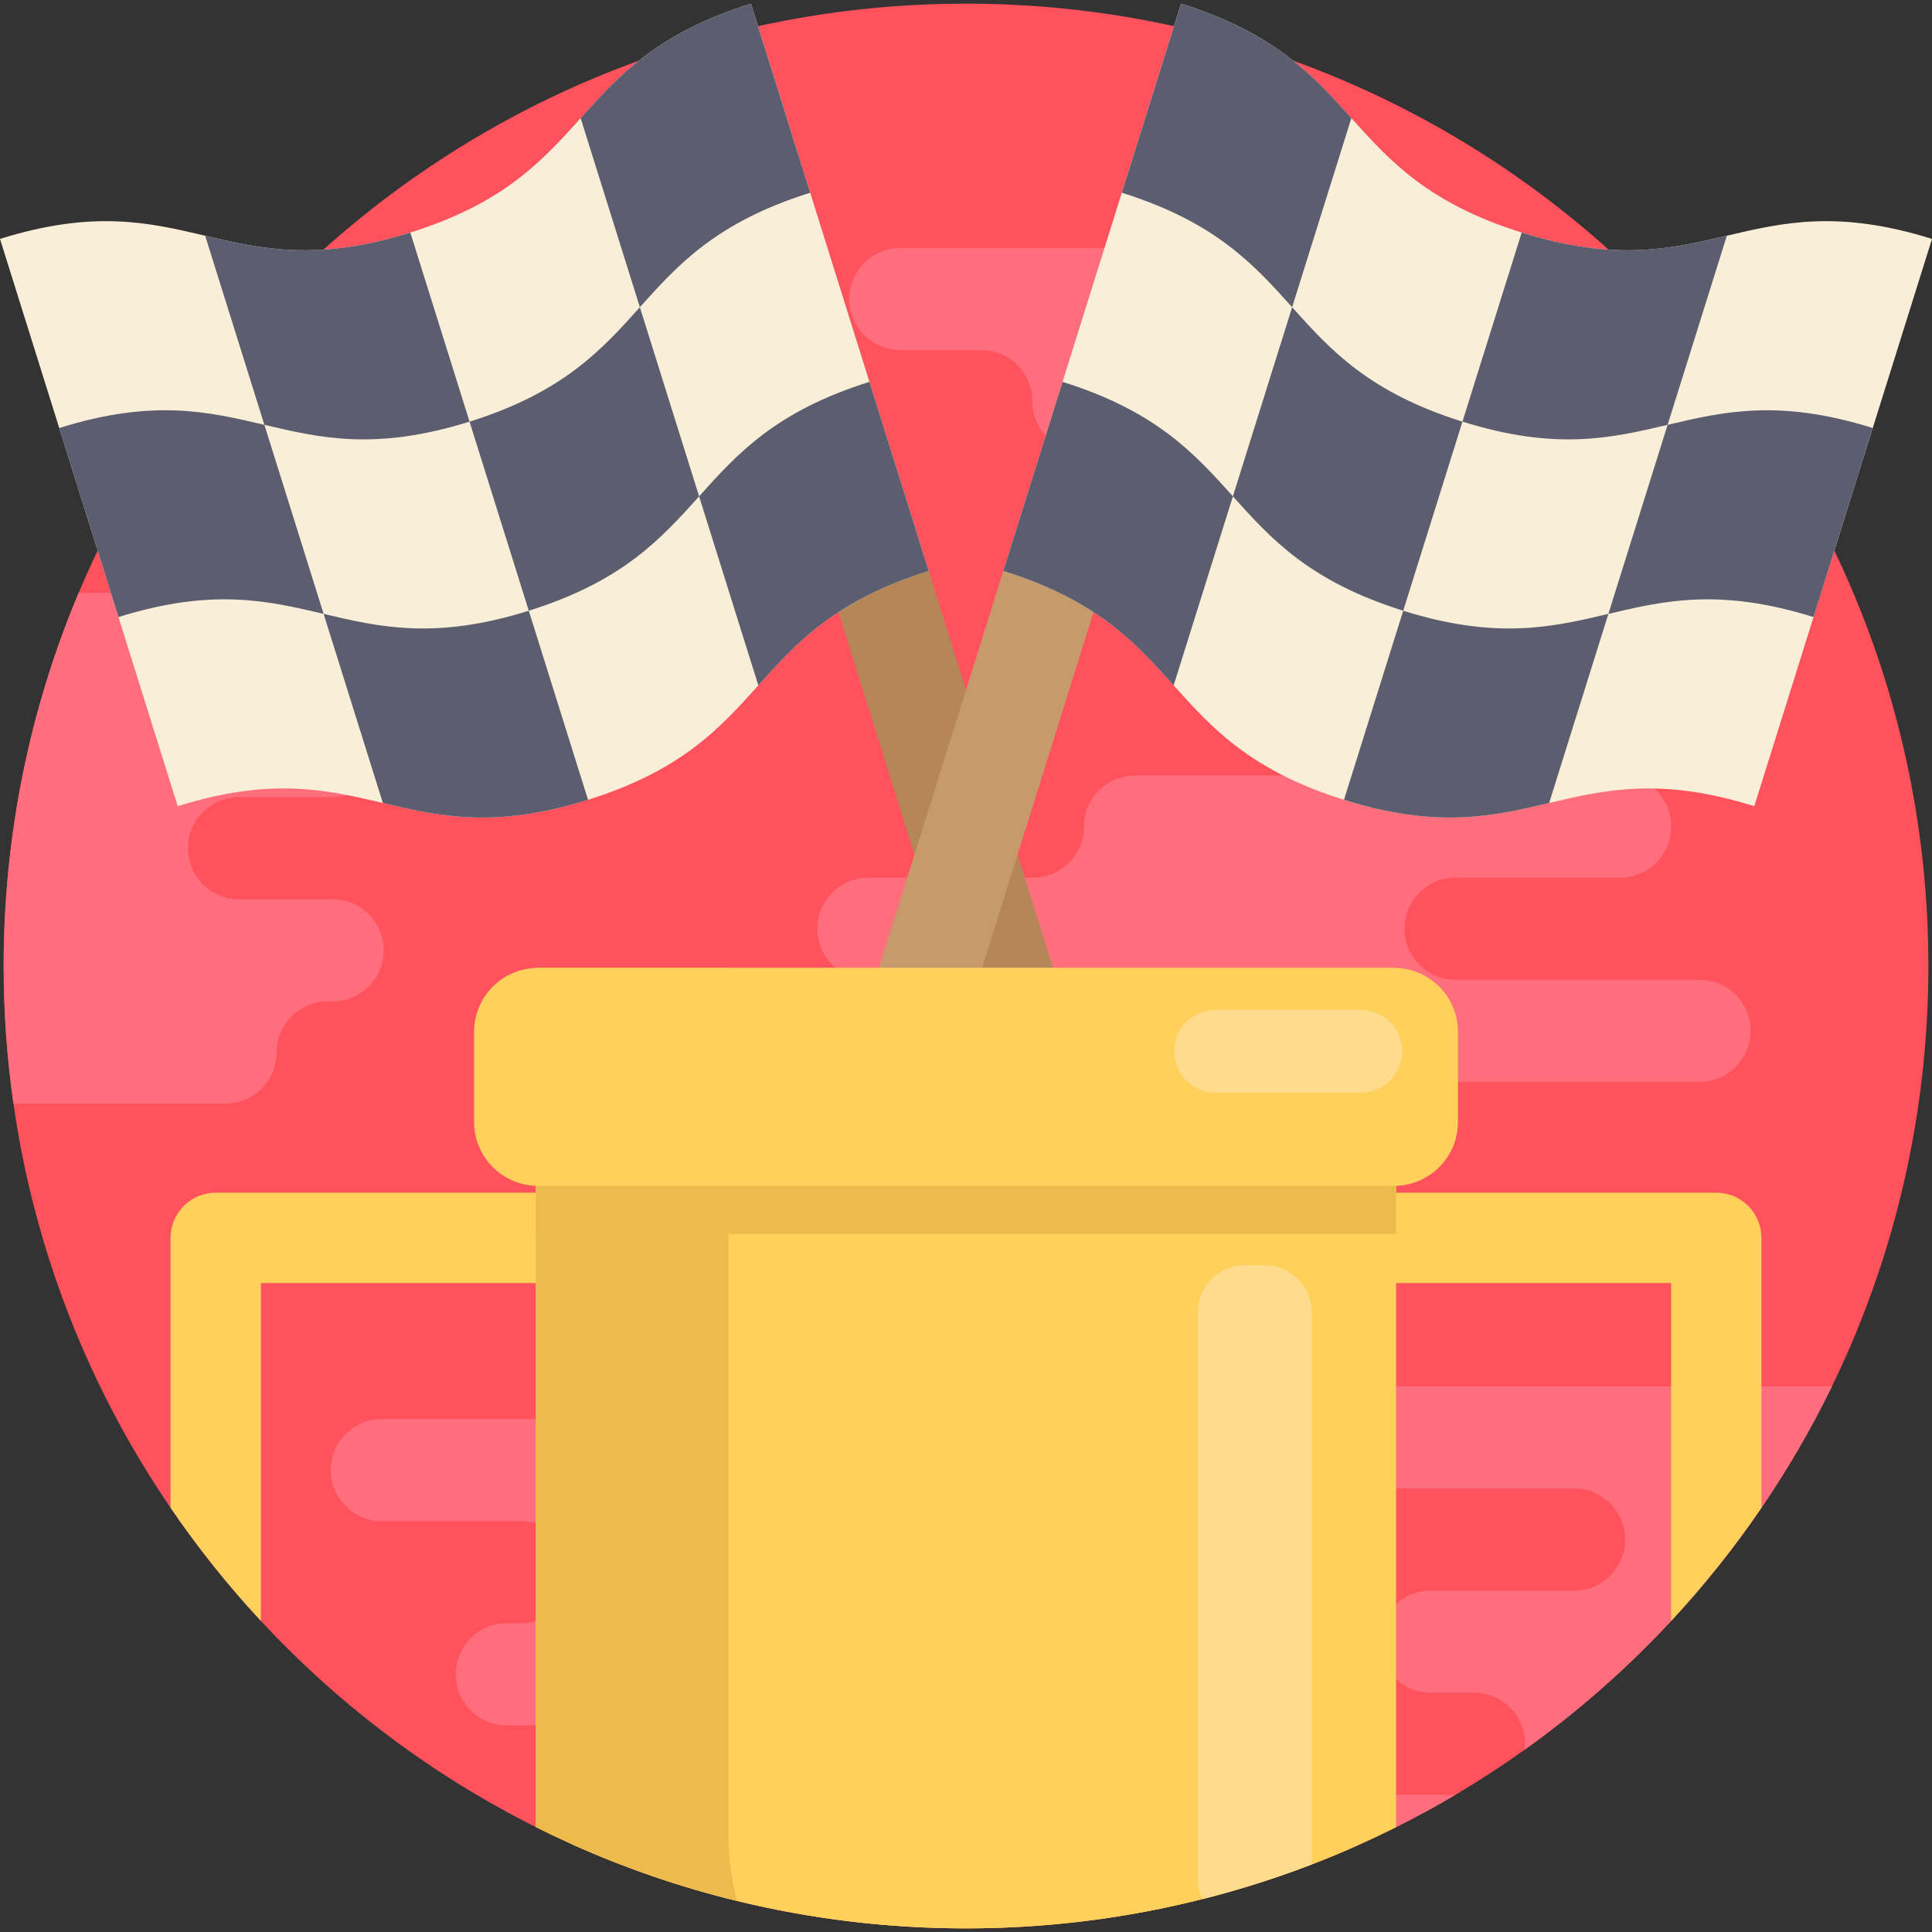 <?xml version="1.0" encoding="iso-8859-1"?>
<!-- Generator: Adobe Illustrator 19.0.0, SVG Export Plug-In . SVG Version: 6.00 Build 0)  -->
<svg xmlns="http://www.w3.org/2000/svg" xmlns:xlink="http://www.w3.org/1999/xlink" version="1.1" id="Capa_1" x="0px" y="0px" viewBox="0 0 511.999 511.999" style="enable-background:new 0 0 511.999 511.999;" xml:space="preserve">
<rect x="0" y="0" width="511.999" height="511.999" fill="#333333" stroke="none"/>
<path style="fill:#FF525D;" d="M511.037,255.999c0,39.941-9.181,77.739-25.545,111.393c-5.465,11.221-11.721,21.975-18.696,32.197  c-7.224,10.597-15.24,20.621-23.942,29.99c-11.732,12.627-24.733,24.067-38.796,34.112c-5.933,4.237-12.065,8.224-18.362,11.95  c-5.122,3.04-10.368,5.902-15.718,8.577c-3.237,1.613-6.516,3.175-9.837,4.653c-4.122,1.853-8.296,3.591-12.533,5.215  c-2.946,1.135-5.923,2.217-8.921,3.237c-6.537,2.248-13.199,4.226-19.976,5.933c-20.059,5.08-41.066,7.776-62.707,7.776  c-20.902,0-41.222-2.519-60.667-7.266c-15.052-3.664-29.594-8.682-43.47-14.896c-3.321-1.489-6.6-3.04-9.847-4.663  c-27.492-13.761-52.162-32.342-72.877-54.64c-8.702-9.369-16.718-19.393-23.942-29.99C23.766,368.194,9.182,331.771,3.561,292.443  c-1.707-11.898-2.592-24.067-2.592-36.444c0-35.059,7.078-68.474,19.872-98.88C59.471,65.38,150.211,0.965,256.003,0.965  C396.855,0.965,511.037,115.148,511.037,255.999z"/>
<g>
	<path style="fill:#FF6E7C;" d="M380.696,79.251v-0.001c0-7.473-6.058-13.531-13.531-13.531H238.612   c-7.473,0-13.531,6.058-13.531,13.531v0.001c0,7.473,6.058,13.531,13.531,13.531h21.425c7.473,0,13.531,6.058,13.531,13.531v0.001   c0,7.473,6.058,13.531,13.531,13.531h107.128c7.473,0,13.531-6.058,13.531-13.531v-0.001c0-7.473-6.058-13.531-13.531-13.531l0,0   C386.754,92.782,380.696,86.724,380.696,79.251z"/>
	<path style="fill:#FF6E7C;" d="M228.755,389.589L228.755,389.589c0-7.474-6.058-13.531-13.531-13.531H101.192   c-7.473,0-13.531,6.058-13.531,13.531l0,0c0,7.473,6.058,13.531,13.531,13.531h36.885c7.473,0,13.531,6.058,13.531,13.531l0,0   c0,7.473-6.058,13.531-13.531,13.531h-3.761c-7.473,0-13.531,6.058-13.531,13.531l0,0c0,7.473,6.058,13.531,13.531,13.531h109.291   c7.473,0,13.531-6.058,13.531-13.531l0,0c0-7.473,6.058-13.531,13.531-13.531h3.761c7.473,0,13.531-6.058,13.531-13.531l0,0   c0-7.473-6.058-13.531-13.531-13.531h-32.144C234.813,403.121,228.755,397.062,228.755,389.589z"/>
	<path style="fill:#FF6E7C;" d="M97.726,242.28c2.446,2.446,3.966,5.829,3.966,9.566c0,7.474-6.058,13.532-13.532,13.532h-1.322   c-3.737,0-7.12,1.52-9.566,3.966c-2.457,2.446-3.966,5.829-3.966,9.566c0,7.474-6.058,13.532-13.532,13.532H3.561   c-1.707-11.898-2.592-24.067-2.592-36.444c0-35.059,7.078-68.474,19.872-98.88h35.746c3.737,0,7.12,1.52,9.566,3.966   c2.457,2.446,3.966,5.829,3.966,9.566c0,7.474,6.058,13.532,13.532,13.532h4.507c7.474,0,13.532,6.058,13.532,13.532   c0,7.474-6.058,13.532-13.532,13.532H63.354c-3.737,0-7.12,1.52-9.566,3.966c-2.457,2.446-3.966,5.829-3.966,9.566   c0,7.474,6.058,13.532,13.532,13.532H88.16C91.897,238.314,95.28,239.833,97.726,242.28z"/>
	<path style="fill:#FF6E7C;" d="M349.481,475.641h36.215c-5.122,3.04-10.368,5.902-15.718,8.577   c-3.237,1.613-6.516,3.175-9.837,4.653c-4.122,1.853-8.296,3.591-12.533,5.215c-2.946,1.135-5.923,2.217-8.921,3.237   c-1.718-2.269-2.738-5.09-2.738-8.151C335.948,481.699,342.007,475.641,349.481,475.641z"/>
	<path style="fill:#FF6E7C;" d="M485.492,367.392c-5.465,11.221-11.721,21.975-18.696,32.197   c-7.224,10.597-15.24,20.621-23.942,29.99c-11.732,12.627-24.733,24.067-38.796,34.112c0.062-0.52,0.094-1.051,0.094-1.582   c0-7.474-6.058-13.532-13.532-13.532h-11.482c-3.737,0-7.12-1.509-9.566-3.966c-2.457-2.446-3.966-5.829-3.966-9.556   c0-7.474,6.058-13.532,13.532-13.532h38.005c3.737,0,7.12-1.52,9.566-3.966c2.446-2.446,3.966-5.829,3.966-9.566   c0-7.474-6.058-13.532-13.532-13.532H333.69c-3.737,0-7.11-1.52-9.556-3.966s-3.966-5.829-3.966-9.566   c0-7.474,6.058-13.532,13.522-13.532H485.492z"/>
	<path style="fill:#FF6E7C;" d="M372.214,246.118L372.214,246.118c0-7.473,6.058-13.531,13.531-13.531h43.606   c7.473,0,13.531-6.058,13.531-13.531l0,0c0-7.473-6.058-13.531-13.531-13.531H300.801c-7.473,0-13.531,6.058-13.531,13.531l0,0   c0,7.473-6.058,13.531-13.531,13.531h-43.606c-7.473,0-13.531,6.058-13.531,13.531l0,0c0,7.473,6.058,13.531,13.531,13.531h64.656   c7.473,0,13.531,6.058,13.531,13.531l0,0c0,7.473,6.058,13.531,13.531,13.531h128.552c7.473,0,13.531-6.058,13.531-13.531l0,0   c0-7.473-6.058-13.531-13.531-13.531h-64.656C378.273,259.649,372.214,253.591,372.214,246.118z"/>
</g>
<polyline style="fill:#B58657;" points="272.765,323.479 255.995,270.089 242.337,226.494 213.394,134.08 246.116,151.305   246.106,151.305 300.048,323.479 "/>
<path style="fill:#F9EED7;" d="M31.401,163.546l15.697,50.102c24.875-7.794,39.622-4.321,54.367-0.848l0.008,0.004  c14.746,3.473,29.492,6.944,54.359-0.854l0.008,0.004c24.876-7.793,35.004-19.059,45.133-30.324  c6.039-6.714,12.073-13.441,21.234-19.416c6.206-4.055,13.845-7.764,23.899-10.907l0.004-0.008L199.015,0.967l-0.004,0.008  c-24.884,7.788-35.004,19.059-45.133,30.324c-10.134,11.274-20.258,22.53-45.133,30.324c-24.876,7.793-39.622,4.321-54.368,0.848  C39.621,58.995,24.876,55.522,0,63.316l15.701,50.116L31.401,163.546z"/>
<g>
	<path style="fill:#5C5E70;" d="M15.698,113.429l15.698,50.101c24.879-7.786,39.619-4.32,54.369-0.843l-15.698-50.101   C55.306,109.109,40.576,105.632,15.698,113.429z"/>
	<path style="fill:#5C5E70;" d="M85.764,162.698l15.698,50.101l0.01,0.01c14.74,3.466,29.49,6.943,54.359-0.854l-15.698-50.101   c-24.868,7.776-39.619,4.32-54.359,0.833h-0.01C85.764,162.687,85.764,162.698,85.764,162.698z"/>
	<path style="fill:#5C5E70;" d="M54.369,62.474l15.698,50.112h0.01c14.74,3.477,29.48,6.943,54.359-0.854l-15.698-50.101v-0.01   C83.87,69.418,69.119,65.941,54.369,62.474z"/>
	<path style="fill:#5C5E70;" d="M124.436,111.743l15.698,50.112l0.01-0.01c24.868-7.786,34.997-19.049,45.125-30.302v-0.01v-0.01   L169.572,81.42c-10.128,11.274-20.267,22.526-45.125,30.323C124.446,111.743,124.436,111.743,124.436,111.743z"/>
	<path style="fill:#5C5E70;" d="M153.874,31.298v0.01l15.698,50.101c10.128-11.263,20.257-22.537,45.136-30.333L199.01,0.975   C174.121,8.761,164.002,20.035,153.874,31.298z"/>
	<path style="fill:#5C5E70;" d="M185.269,131.531v0.01l15.698,50.091c6.048-6.714,12.075-13.439,21.235-19.414   c6.204-4.06,13.845-7.766,23.9-10.909l0.01-0.01l-15.698-50.101h-0.01C205.526,108.995,195.408,120.247,185.269,131.531z"/>
</g>
<polyline style="fill:#C69A6A;" points="211.952,323.479 265.894,151.305 265.884,151.305 298.616,134.049 269.663,226.494   256.005,270.089 239.235,323.479 "/>
<path style="fill:#F9EED7;" d="M480.599,163.546l-15.697,50.102c-24.875-7.794-39.622-4.321-54.367-0.848l-0.008,0.004  c-14.746,3.473-29.492,6.944-54.359-0.854l-0.008,0.004c-24.876-7.793-35.004-19.059-45.133-30.324  c-6.039-6.714-12.073-13.441-21.233-19.416c-6.206-4.055-13.845-7.764-23.899-10.907l-0.004-0.008L312.985,0.967l0.004,0.008  c24.884,7.788,35.004,19.059,45.133,30.324c10.134,11.274,20.258,22.53,45.133,30.324c24.876,7.793,39.622,4.321,54.368,0.848  c14.755-3.477,29.501-6.948,54.376,0.844l-15.701,50.116L480.599,163.546z"/>
<g>
	<path style="fill:#5C5E70;" d="M496.301,113.429l-15.698,50.101c-24.879-7.786-39.619-4.32-54.369-0.843l15.698-50.101   C456.693,109.109,471.423,105.632,496.301,113.429z"/>
	<path style="fill:#5C5E70;" d="M426.235,162.698l-15.698,50.101l-0.01,0.01c-14.74,3.466-29.49,6.943-54.359-0.854l15.698-50.101   c24.868,7.776,39.619,4.32,54.359,0.833h0.01V162.698z"/>
	<path style="fill:#5C5E70;" d="M457.63,62.474l-15.698,50.112h-0.01c-14.74,3.477-29.48,6.943-54.359-0.854l15.698-50.101v-0.01   C428.129,69.418,442.88,65.941,457.63,62.474z"/>
	<path style="fill:#5C5E70;" d="M387.563,111.743l-15.698,50.112l-0.01-0.01c-24.868-7.786-34.997-19.049-45.125-30.302v-0.01v-0.01   l15.698-50.101c10.129,11.274,20.267,22.526,45.125,30.323C387.553,111.743,387.563,111.743,387.563,111.743z"/>
	<path style="fill:#5C5E70;" d="M358.125,31.298v0.01l-15.698,50.101c-10.129-11.263-20.257-22.537-45.136-30.333l15.698-50.101   C337.878,8.761,347.996,20.035,358.125,31.298z"/>
	<path style="fill:#5C5E70;" d="M326.73,131.531v0.01l-15.698,50.091c-6.048-6.714-12.075-13.439-21.236-19.414   c-6.204-4.06-13.845-7.766-23.9-10.909l-0.01-0.01l15.698-50.101h0.01C306.473,108.995,316.591,120.247,326.73,131.531z"/>
</g>
<g>
	<path style="fill:#FFD15C;" d="M454.826,316.073H57.17c-6.61,0-11.971,5.361-11.971,11.971v71.534   c7.224,10.597,15.24,20.621,23.942,29.99v-89.553h373.713v89.564c8.702-9.369,16.718-19.393,23.942-29.99v-71.545   C466.797,321.434,461.436,316.073,454.826,316.073z M151.866,488.872c13.876,6.215,28.418,11.232,43.47,14.896   c19.445,4.747,39.764,7.266,60.667,7.266c21.641,0,42.648-2.696,62.707-7.776c9.879-2.488,19.518-5.559,28.897-9.171   c4.237-1.624,8.411-3.362,12.533-5.215H151.866z"/>
	<path style="fill:#FFD15C;" d="M369.977,256.51v227.709c-3.237,1.613-6.516,3.175-9.837,4.653   c-4.122,1.853-8.296,3.591-12.533,5.215c-9.379,3.612-19.018,6.683-28.897,9.171c-20.059,5.08-41.066,7.776-62.707,7.776   c-20.902,0-41.222-2.519-60.667-7.266c-15.052-3.664-29.594-8.682-43.47-14.896c-3.321-1.489-6.6-3.04-9.847-4.663V256.51H369.977   L369.977,256.51z"/>
</g>
<g>
	<path style="fill:#EDBB4C;" d="M195.336,503.768c-15.052-3.664-29.594-8.682-43.47-14.896c-3.321-1.489-6.6-3.04-9.847-4.663   V256.51h51.007v229.541c0,0.947,0.021,1.884,0.062,2.821C193.286,494.003,194.056,498.99,195.336,503.768z"/>
	<rect x="142.017" y="286.897" style="fill:#EDBB4C;" width="227.959" height="40.098"/>
</g>
<path style="fill:#FFD15C;" d="M369.418,314.271H142.585c-9.365,0-16.957-7.592-16.957-16.957v-23.857  c0-9.365,7.592-16.957,16.957-16.957h226.832c9.365,0,16.957,7.592,16.957,16.957v23.857  C386.374,306.679,378.783,314.271,369.418,314.271z"/>
<g>
	<path style="fill:#FFDC8D;" d="M360.621,289.524h-38.515c-6.036,0-10.93-4.894-10.93-10.93l0,0c0-6.037,4.894-10.93,10.93-10.93   h38.515c6.036,0,10.93,4.894,10.93,10.93l0,0C371.551,284.631,366.658,289.524,360.621,289.524z"/>
	<path style="fill:#FFDC8D;" d="M347.607,347.822v146.265c-9.379,3.612-19.018,6.683-28.897,9.171   c-0.822-1.666-1.291-3.55-1.291-5.538V347.822c0-2.956,1.02-5.673,2.738-7.807c2.28-2.852,5.809-4.684,9.754-4.684h5.205   c3.945,0,7.474,1.832,9.754,4.684C346.587,342.149,347.607,344.866,347.607,347.822z"/>
</g>
<g>
</g>
<g>
</g>
<g>
</g>
<g>
</g>
<g>
</g>
<g>
</g>
<g>
</g>
<g>
</g>
<g>
</g>
<g>
</g>
<g>
</g>
<g>
</g>
<g>
</g>
<g>
</g>
<g>
</g>
</svg>
